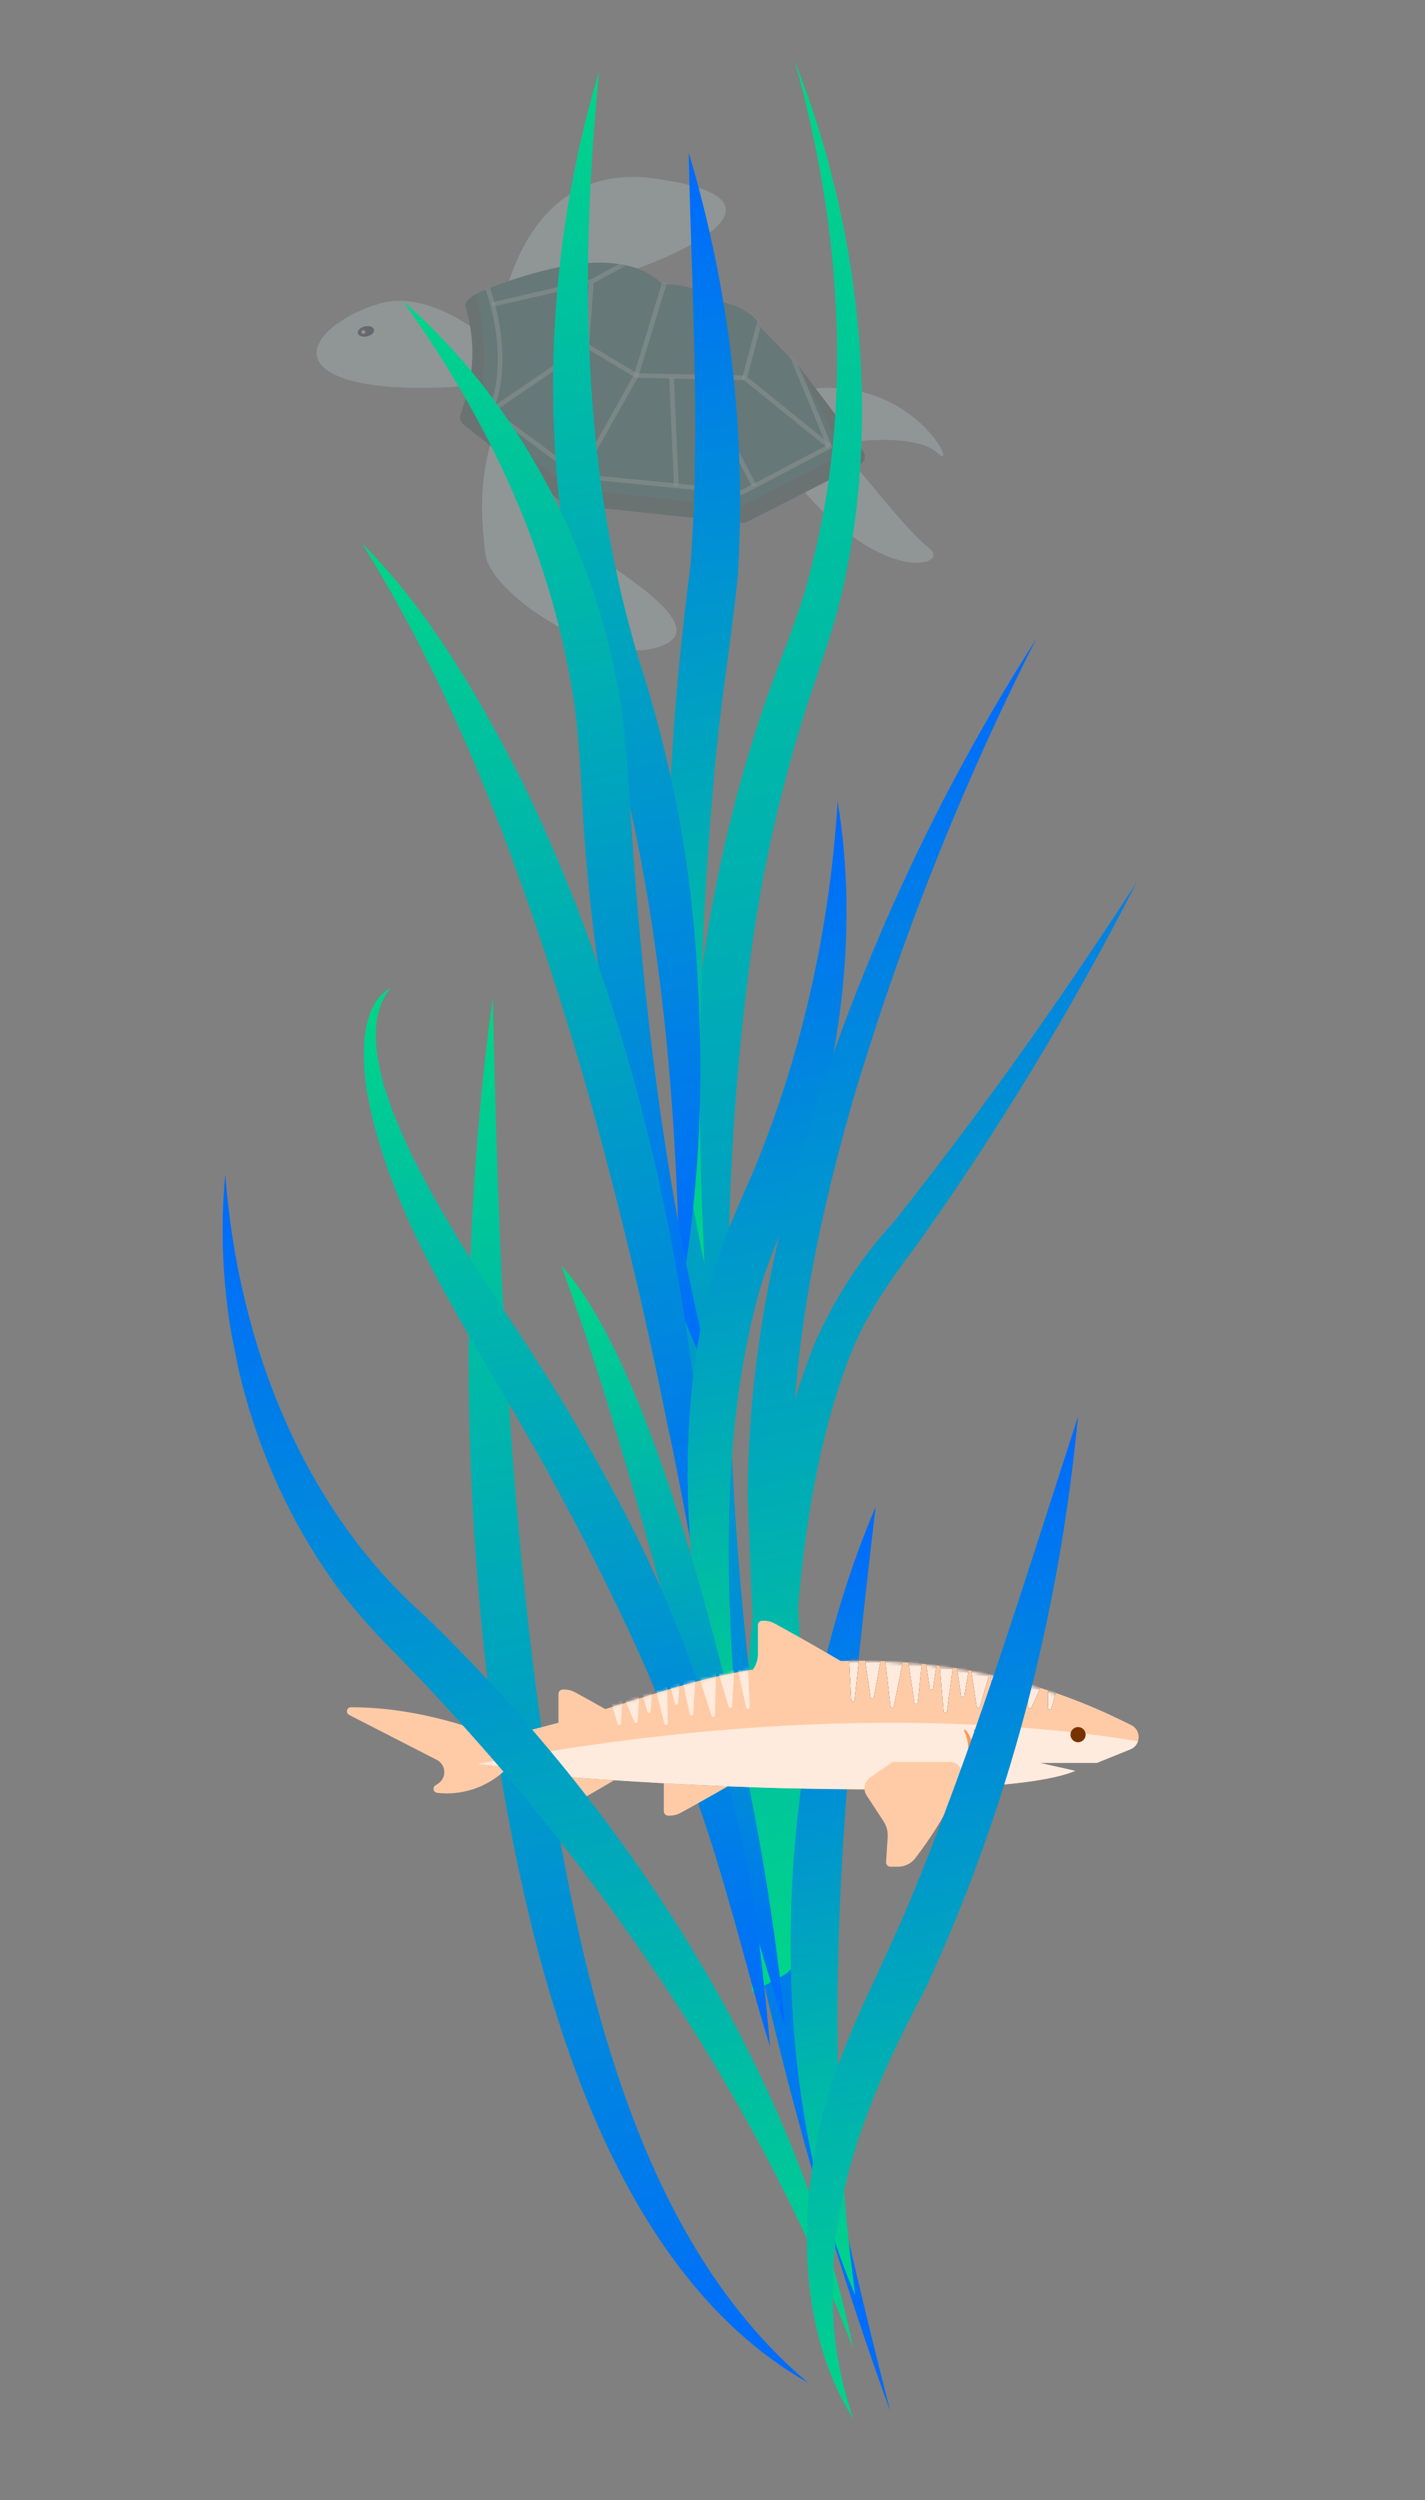 <svg width="423" height="742" viewBox="0 0 423 742" fill="none" xmlns="http://www.w3.org/2000/svg">
<rect x="0" y="0" width="423" height="742" fill="#808080" stroke="none"/>
<g opacity="0.2">
<path d="M172.067 161.731C158.074 152.488 158.774 143.382 160.873 139.984C158.308 130.243 152.058 113.752 147.58 125.712C141.983 140.663 142.683 152.896 144.082 164.449C145.481 176.002 176.964 197.069 194.455 192.312C211.945 187.555 189.557 173.284 172.067 161.731Z" fill="#D4EFEE"/>
<path d="M194.456 52.996C236.993 58.977 205.183 74.517 183.961 81.539L146.182 124.353C144.549 98.076 151.919 47.016 194.456 52.996Z" fill="#D4EFEE"/>
<path d="M278.411 134.547C273.373 129.654 259.521 130.243 253.224 131.149L241.506 115.308C272.289 112.59 284.707 140.663 278.411 134.547Z" fill="#D4EFEE"/>
<path d="M275.704 162.58C270.015 158.332 257.639 142.488 252.524 136.586L235.61 142.145C261.62 174.642 282.792 167.873 275.704 162.58Z" fill="#D4EFEE"/>
<path d="M113.144 89.986C124.898 86.724 138.564 95.422 143.928 100.18L146.027 113.771C135.765 115.131 112.305 116.626 100.551 111.733C85.859 105.616 98.452 94.063 113.144 89.986Z" fill="#D4EFEE"/>
<path fill-rule="evenodd" clip-rule="evenodd" d="M143.75 86.209C142.263 86.611 138.319 88.591 138.058 90.581C140.282 98.38 142.066 108.001 136.714 122.993C136.327 124.077 136.679 125.281 137.595 126.003L166.942 149.147C167.359 149.476 167.865 149.681 168.4 149.737L220.106 155.183C220.654 155.241 221.208 155.139 221.697 154.891L255.237 137.874C255.904 137.535 256.403 136.949 256.621 136.247C256.839 135.546 256.757 134.789 256.395 134.147L237.127 108.672C236.602 108.501 234.149 106.919 235.2 106.919C233.848 107.644 235.381 108.226 236.124 109.543L250.119 134.33L219.866 149.68L169.819 144.41L142.62 122.959C147.673 107.65 146.662 96.999 144.32 88.783C143.907 87.334 145.237 85.806 143.75 86.209Z" fill="#14403E"/>
<path d="M196.647 84.455C192.736 80.102 186.17 78.56 183.375 78.333C169.964 76.157 149.381 83.548 141.464 87.176C145.376 103.5 143.094 117.785 141.464 123.226L169.405 144.992L219.699 150.434L250.434 134.789L237.162 108.942L225.985 97.379C223.191 91.393 215.042 89.443 211.316 89.216C207.405 84.863 199.907 84.228 196.647 84.455Z" fill="#005955"/>
<mask id="mask0_1597_5988" style="mask-type:alpha" maskUnits="userSpaceOnUse" x="141" y="77" width="110" height="74">
<path d="M196.555 84.258C192.637 79.908 186.06 78.368 183.262 78.141C169.829 75.967 149.214 83.352 141.284 86.976C145.202 103.286 142.917 117.558 141.284 122.994L169.269 144.741L219.642 150.178L250.426 134.547L237.133 108.723L225.939 97.17C223.14 91.19 214.978 89.241 211.247 89.015C207.329 84.665 199.82 84.031 196.555 84.258Z" fill="#98DFDC"/>
</mask>
<g mask="url(#mask0_1597_5988)">
<path fill-rule="evenodd" clip-rule="evenodd" d="M225.262 93.602L220.253 112.368L245.78 133.031L246.676 131.987L221.83 111.875L226.616 93.943L225.262 93.602Z" fill="#D4EFEE" fill-opacity="0.5"/>
<path fill-rule="evenodd" clip-rule="evenodd" d="M209.855 87.562L206.326 112.24L223.217 144.371L224.464 143.753L207.773 112.003L211.241 87.749L209.855 87.562Z" fill="#D4EFEE" fill-opacity="0.5"/>
<path fill-rule="evenodd" clip-rule="evenodd" d="M147.704 108.881C147.431 115.117 146.076 119.491 144.894 121.266L144.543 121.794L171.8 142L220.485 146.798L247.109 132.819L235.683 105.073L234.384 105.578L245.346 132.199L220.198 145.403L172.335 140.687L146.398 121.46C147.664 119.176 148.848 114.761 149.102 108.939C149.379 102.579 148.552 94.454 145.446 85.402L144.118 85.832C147.169 94.722 147.974 102.681 147.704 108.881Z" fill="#D4EFEE" fill-opacity="0.5"/>
<path fill-rule="evenodd" clip-rule="evenodd" d="M176.235 83.994L188.497 77.377L187.818 76.189L175.309 82.939L146.018 89.713L146.342 91.035L174.799 84.454L173.491 102.236L145.779 121.079L146.581 122.192L174.839 102.978L176.235 83.994ZM198.623 81.732L197.281 81.347L188.207 111.18L171.452 141.018L172.68 141.669L189.507 111.703L198.623 81.732Z" fill="#D4EFEE" fill-opacity="0.5"/>
<path fill-rule="evenodd" clip-rule="evenodd" d="M189.063 110.766L174.533 102.029L173.797 103.185L188.651 112.117L221.025 112.801L221.055 111.442L189.063 110.766Z" fill="#D4EFEE" fill-opacity="0.5"/>
<path fill-rule="evenodd" clip-rule="evenodd" d="M198.655 112.15L200.054 144.091L201.452 144.033L200.053 112.092L198.655 112.15Z" fill="#D4EFEE" fill-opacity="0.5"/>
</g>
<ellipse rx="2.459" ry="1.519" transform="matrix(-0.974 0.228 0.241 0.971 108.622 98.353)" fill="#000C2A"/>
<ellipse rx="0.594" ry="0.536" transform="matrix(-0.974 0.228 0.241 0.971 107.865 98.53)" fill="#E3E8F4"/>
</g>
<g clip-path="url(#clip0_1597_5988)">
<path d="M235.831 17.88C249.85 67.59 253.369 121.124 240.554 169.401C237.227 183.121 231.298 196.184 226.791 209.466C219.813 230.084 214.381 251.464 210.551 273.381C187.344 416.508 214.399 578.1 264.259 715.615C227.665 572.629 202.915 421.548 223.739 277.143C226.933 255.824 231.654 234.964 237.855 214.777C241.854 201.395 247.625 187.415 250.489 173.246C261.564 123.188 255.073 66.462 235.831 17.88Z" fill="url(#paint0_linear_1597_5988)"/>
<path d="M204.428 45.261C205.276 86.767 208.05 127.441 204.951 168.02C196.138 235.306 194.381 306.82 209.131 375.119C206.629 326.99 207.555 278.963 211.9 231.531C213.449 210.886 216.904 191.854 219.05 170.614C221.577 128.661 216.599 85.988 204.428 45.261Z" fill="url(#paint1_linear_1597_5988)"/>
<path d="M177.733 21.606C160.495 79.048 158.767 145.473 177.946 205.758C181.267 216.469 184.326 227.301 186.792 238.321C197.581 286.958 201.15 336.213 201.852 386.049C207.218 356.016 209.034 325.012 207.249 293.873C206.001 262.392 200.6 231.007 191.235 200.824C172.613 143.002 171.923 81.066 177.816 21.589L177.733 21.606Z" fill="url(#paint2_linear_1597_5988)"/>
<path d="M119.491 89.234C143.667 122.82 162.079 160.659 169.371 202.246C171.768 214.059 172.493 231.769 173.168 243.864C175.075 272.751 179.134 301.553 185.3 329.942C191.514 358.16 199.64 386.464 212.197 412.142C197.873 356.971 191.074 300.138 187.298 243.64C186.985 238.282 186.292 227.512 185.807 222.155C181.563 170.699 155.826 120.657 119.463 89.239L119.491 89.234Z" fill="url(#paint3_linear_1597_5988)"/>
<path d="M107.447 161.242C137.227 209.006 156.606 263.49 172.825 318.242C182.588 352.212 191.221 388.105 198.104 422.727C202.656 443.32 206.282 466.133 210.807 486.732C210.742 472.276 210.122 457.764 209.384 443.242C203.481 370.606 186.841 297.236 155.041 232.024C141.899 206.296 126.989 180.758 107.447 161.242Z" fill="url(#paint4_linear_1597_5988)"/>
<path d="M248.646 237.831C246.303 275.836 238.019 312.579 224.197 346.275C219.453 357.403 213.733 369.373 210.693 381.68C198.057 431.682 204.823 488.353 221.179 538.266C216.211 487.77 212.142 435.059 224.249 387.536C227.065 375.681 232.412 364.701 236.517 353.398C249.06 317.781 255.158 277.272 248.646 237.831Z" fill="url(#paint5_linear_1597_5988)"/>
<path d="M337.358 261.945C314.612 297.057 290.73 330.672 265.196 362.791C255.646 373.108 247.728 385.305 241.761 398.89C220.108 453.806 219.271 518.119 222.391 579.019L223.231 591.217L232.551 586.242C236.337 584.253 237.173 578.899 237.795 574.47C239.203 559.077 239.582 543.503 238.93 527.886C238.377 501.975 236.934 475.635 235.342 449.833C233.505 407.411 241.859 366.003 253.118 326.75C267.367 278.877 285.593 232.994 307.549 189.722C290.28 216.688 275.033 245.406 261.961 275.586C240.047 327.099 222.339 383.077 221.955 442.69C222.96 479.454 225.802 516.082 224.979 552.607C225.017 559.798 224.548 566.942 223.575 573.967C224.208 572.752 225.14 571.799 226.26 571.22L236.338 578.459C234.281 548.702 234.142 518.952 235.924 489.462C237.888 460.397 241.705 430.99 251.404 404.693C256.298 391.196 263.537 380.917 271.878 369.839C296.047 335.962 317.932 299.901 337.358 261.945H337.358Z" fill="url(#paint6_linear_1597_5988)"/>
<path d="M259.919 447.218C231.776 513.141 223.605 610.455 253.9 681.258C242.998 601.945 250.815 524.661 259.919 447.218Z" fill="url(#paint7_linear_1597_5988)"/>
<path d="M166.655 375.781C186.104 428.851 199.749 486.381 215.879 543.408C221.223 563.277 226.985 582.77 233.123 601.749C230.124 571.182 224.86 539.578 217.612 508.618C206.02 459.85 187.665 398.853 166.743 375.763L166.655 375.781Z" fill="url(#paint8_linear_1597_5988)"/>
<path d="M239.905 707.173C187.233 662.835 171.559 582.491 160.843 513.712C150.659 441.471 147.825 368.687 146.263 295.949C136.553 367.933 136.747 441.99 146.839 515.402C157.425 584.817 179.766 673.126 239.905 707.173Z" fill="url(#paint9_linear_1597_5988)"/>
<path d="M115.705 293.273C106.973 298.603 107.326 313.068 108.833 323.605C114.638 356.311 132.815 385.219 148.626 412.506C162.868 436.293 175.941 460.954 187.775 486.357C199.448 511.881 209.153 538.448 216.766 565.727C220.812 579.442 224.181 593.498 228.577 607.379C227.315 592.963 225.792 578.668 223.629 564.334C216.511 520.854 202.076 478.91 181.175 440.971C174.389 428.32 167.23 415.948 159.475 404.036C146.025 382.301 96.924 316.534 115.821 293.419L115.705 293.273Z" fill="url(#paint10_linear_1597_5988)"/>
<g clip-path="url(#clip1_1597_5988)">
<path d="M335.828 511.988C320.576 504.36 281.462 486.11 223.498 495.472C195.502 499.998 179.288 509.882 136.761 517.923C133.189 518.599 134.1 524.277 137.713 524.633C199.8 530.94 297.064 534.8 319.181 525.536L308.66 523.188L325.585 523.188L335.545 519.157C336.246 518.874 336.851 518.393 337.286 517.774C337.722 517.154 337.969 516.422 337.999 515.664C338.029 514.907 337.84 514.157 337.455 513.505C337.07 512.852 336.505 512.326 335.828 511.988Z" fill="#FFCBA6"/>
<path d="M337.794 516.762C337.619 517.303 337.326 517.798 336.937 518.212C336.548 518.626 336.073 518.949 335.545 519.157L325.585 523.188L308.66 523.188L319.181 525.562C310.364 529.257 289.6 530.862 263.884 531.058C253.466 531.012 242.548 530.878 231.456 530.677C199.707 529.773 165.251 527.456 137.713 524.659C137.59 524.659 137.471 524.612 137.353 524.591C137.835 524.333 138.357 524.159 138.897 524.075C233.51 505.598 301.897 510.909 337.794 516.762Z" fill="#FFEBDD"/>
<path d="M320.015 517.061C318.773 517.061 317.766 516.051 317.766 514.806C317.766 513.56 318.773 512.55 320.015 512.55C321.258 512.55 322.265 513.56 322.265 514.806C322.265 516.051 321.258 517.061 320.015 517.061Z" fill="#783200"/>
<path d="M294.66 525.556C298.263 523.079 298.412 516.478 295.37 513.386C295.326 513.346 295.27 513.323 295.21 513.32C295.151 513.317 295.093 513.334 295.045 513.369C294.997 513.405 294.963 513.455 294.948 513.513C294.933 513.571 294.938 513.632 294.963 513.686C296.729 517.299 296.657 522.104 294.66 525.556Z" fill="#FF9950"/>
<path d="M291.731 525.556C295.303 523.079 295.478 516.478 292.436 513.386C292.392 513.346 292.336 513.323 292.276 513.32C292.217 513.317 292.159 513.334 292.111 513.369C292.063 513.405 292.029 513.455 292.014 513.513C291.999 513.571 292.005 513.632 292.029 513.686C293.8 517.299 293.723 522.104 291.731 525.556Z" fill="#FF9950"/>
<path d="M288.797 525.557C292.374 523.079 292.549 516.478 289.502 513.386C289.46 513.342 289.402 513.315 289.341 513.31C289.28 513.305 289.219 513.322 289.17 513.359C289.121 513.396 289.087 513.449 289.074 513.509C289.061 513.569 289.071 513.632 289.101 513.686C290.866 517.299 290.794 522.104 288.797 525.557Z" fill="#FF9950"/>
<path d="M285.863 525.556C289.466 523.079 289.615 516.478 286.573 513.386C286.529 513.346 286.473 513.323 286.414 513.32C286.354 513.317 286.296 513.334 286.248 513.369C286.2 513.405 286.166 513.455 286.151 513.513C286.136 513.571 286.142 513.632 286.167 513.686C287.932 517.299 287.86 522.104 285.863 525.556Z" fill="#FF9950"/>
<path d="M264.337 554L266.571 554C267.567 553.998 268.549 553.767 269.441 553.324C270.334 552.881 271.113 552.238 271.718 551.445C275.363 546.666 282.898 536.044 285.297 527.043C285.424 526.551 285.436 526.036 285.333 525.538C285.23 525.04 285.015 524.573 284.704 524.172C284.393 523.77 283.994 523.446 283.538 523.223C283.082 523.001 282.582 522.886 282.075 522.888L264.934 522.888L258.284 527.533C257.455 528.11 256.884 528.989 256.692 529.982C256.499 530.974 256.701 532.003 257.254 532.849L262.283 540.534C263.183 541.908 263.611 543.539 263.503 545.179L263.03 552.643C263.022 552.819 263.05 552.995 263.113 553.16C263.175 553.325 263.27 553.476 263.392 553.603C263.515 553.73 263.662 553.831 263.824 553.899C263.986 553.967 264.161 554.001 264.337 554Z" fill="#FFCBA6"/>
<path d="M223.498 495.493C224.463 494.149 224.982 492.534 224.981 490.879L224.981 482.301C224.982 481.955 225.12 481.624 225.364 481.381C225.608 481.137 225.939 481 226.283 481L226.798 481C227.876 481 228.938 481.27 229.886 481.785C232.944 483.446 240.649 487.699 251.412 494.022C242.088 494.003 232.769 494.494 223.498 495.493Z" fill="#FFCBA6"/>
<path d="M165.74 511.905C165.74 511.709 165.766 511.503 165.766 511.301L165.766 502.723C165.768 502.378 165.905 502.047 166.149 501.803C166.393 501.56 166.724 501.423 167.068 501.423L167.583 501.423C168.662 501.423 169.723 501.693 170.672 502.207C172.458 503.178 175.819 505.031 180.451 507.663C175.64 508.929 170.737 510.343 165.74 511.905Z" fill="#FFCBA6"/>
<path d="M182.274 528.349C175.989 532.096 171.464 534.604 169.812 535.492C169.376 535.729 168.888 535.853 168.391 535.853L168.165 535.853C168.086 535.853 168.009 535.838 167.936 535.807C167.864 535.777 167.798 535.733 167.743 535.678C167.687 535.622 167.643 535.556 167.613 535.483C167.583 535.411 167.568 535.333 167.568 535.254L167.568 531.316C167.568 530.702 167.413 530.097 167.116 529.56C166.818 529.023 166.389 528.57 165.869 528.245L163.918 527.027C169.905 527.476 176.045 527.92 182.274 528.349Z" fill="#FFCBA6"/>
<path d="M216.055 530.135C209.173 534.093 204.247 536.808 201.952 538.057C201.003 538.571 199.942 538.841 198.863 538.842L198.349 538.842C198.005 538.842 197.675 538.705 197.431 538.461C197.188 538.217 197.051 537.886 197.051 537.541L197.051 529.221C203.388 529.572 209.745 529.897 216.055 530.135Z" fill="#FFCBA6"/>
<path d="M104.189 506.672C126.147 506.672 145.275 514.573 150.942 517.071C148.703 517.918 142.109 518.377 139.834 519.296C136.746 520.545 137.384 523.064 140.709 523.425C144.034 523.786 147.437 524.091 150.942 524.405C143.02 532.333 134.239 532.596 129.745 532.065C129.5 532.038 129.268 531.935 129.083 531.771C128.898 531.607 128.769 531.389 128.712 531.148C128.656 530.907 128.675 530.654 128.768 530.424C128.861 530.195 129.023 530 129.231 529.866L130.023 529.35C130.625 528.963 131.114 528.423 131.441 527.786C131.768 527.149 131.921 526.436 131.886 525.721C131.85 525.005 131.627 524.311 131.239 523.71C130.85 523.108 130.31 522.62 129.673 522.295L103.649 508.958C103.402 508.839 103.203 508.639 103.085 508.392C102.967 508.144 102.938 507.864 103.001 507.597C103.064 507.33 103.216 507.092 103.432 506.924C103.648 506.756 103.915 506.667 104.189 506.672Z" fill="#FFCBA6"/>
<mask id="mask1_1597_5988" style="mask-type:alpha" maskUnits="userSpaceOnUse" x="134" y="492" width="205" height="40">
<path d="M335.828 511.988C320.576 504.36 281.462 486.11 223.498 495.472C195.502 499.998 179.288 509.882 136.761 517.923C133.189 518.599 134.1 524.277 137.713 524.633C199.8 530.94 297.063 534.8 319.181 525.536L308.66 523.188L325.585 523.188L335.545 519.157C336.246 518.874 336.851 518.393 337.286 517.774C337.721 517.154 337.969 516.422 337.999 515.664C338.029 514.907 337.84 514.157 337.455 513.505C337.069 512.852 336.504 512.326 335.828 511.988Z" fill="#FFCBA6"/>
</mask>
<g mask="url(#mask1_1597_5988)">
<path d="M183.809 511.419L181.006 501.81L177.517 493.338L221.04 482.448L222.022 506.691L217.915 488.154L216.8 506.37L212.189 491.046L211.705 509.006L206.263 492.156L205.255 508.609L201.655 491.873L200.828 505.388L197.572 493.096L197.685 511.388L193.489 494.32L192.661 507.835L189.623 497.031L188.778 510.84L184.475 500.548L183.809 511.419Z" fill="#FFEBDD" stroke="#FFEBDD" stroke-linejoin="round"/>
</g>
<mask id="mask2_1597_5988" style="mask-type:alpha" maskUnits="userSpaceOnUse" x="134" y="492" width="205" height="40">
<path d="M335.828 511.988C320.576 504.36 281.462 486.11 223.498 495.472C195.502 499.998 179.288 509.882 136.761 517.923C133.189 518.599 134.1 524.277 137.713 524.633C199.8 530.94 297.063 534.8 319.181 525.536L308.66 523.188L325.585 523.188L335.545 519.157C336.246 518.874 336.851 518.393 337.286 517.774C337.721 517.154 337.969 516.422 337.999 515.664C338.029 514.907 337.84 514.157 337.455 513.505C337.069 512.852 336.504 512.326 335.828 511.988Z" fill="#FFCBA6"/>
</mask>
<g mask="url(#mask2_1597_5988)">
<path d="M295.968 506.622L298.709 492.015L300.174 506.672L305.568 492.095L305.725 506.565L311.465 493.912L311.606 506.842L316.325 490.313L251.599 475.446L253.168 504.473L255.681 481.971L258.911 503.612L262.334 484.899L264.837 506.292L269.013 485.683L271.931 505.229L274.08 484.923L276.476 500.979L278.732 486.01L280.611 507.853L283.383 487.097L285.78 503.153L287.958 489.98L290.407 506.385L294.04 493.708L295.968 506.622Z" fill="#000C2A" stroke="black" stroke-linejoin="round"/>
</g>
<mask id="mask3_1597_5988" style="mask-type:alpha" maskUnits="userSpaceOnUse" x="134" y="492" width="205" height="40">
<path d="M335.828 511.988C320.576 504.36 281.462 486.11 223.498 495.472C195.502 499.998 179.288 509.882 136.761 517.923C133.189 518.599 134.1 524.277 137.713 524.633C199.8 530.94 297.063 534.8 319.181 525.536L308.66 523.188L325.585 523.188L335.545 519.157C336.246 518.874 336.851 518.393 337.286 517.774C337.721 517.154 337.969 516.422 337.999 515.664C338.029 514.907 337.84 514.157 337.455 513.505C337.069 512.852 336.504 512.326 335.828 511.988Z" fill="#FFCBA6"/>
</mask>
<g mask="url(#mask3_1597_5988)">
<path d="M295.968 506.622L298.709 492.015L300.174 506.672L305.568 492.095L305.725 506.565L311.465 493.912L311.606 506.842L316.325 490.313L251.599 475.446L253.168 504.473L255.681 481.971L258.911 503.612L262.334 484.899L264.837 506.292L269.013 485.683L271.931 505.229L274.08 484.923L276.476 500.979L278.732 486.01L280.611 507.853L283.383 487.097L285.78 503.153L287.958 489.98L290.407 506.385L294.04 493.708L295.968 506.622Z" fill="#FFEBDD" stroke="#FFEBDD" stroke-linejoin="round"/>
</g>
</g>
<path d="M66.873 348.453C64.811 370.206 66.804 392.526 72.718 413.914C78.632 435.302 88.332 455.262 101.164 472.456C106.453 479.194 112.11 485.53 118.097 491.417C129.329 502.929 140.069 514.845 150.674 527.229C192.336 576.987 229.257 633.637 253.293 697.069C235.881 612.267 184.058 535.769 126.421 479.834C90.294 448.164 70.623 399.026 66.873 348.453Z" fill="url(#paint11_linear_1597_5988)"/>
<path d="M320.048 420.275C304.16 469.243 289.18 518.298 269.776 564.93C259.927 588.649 246.631 610.797 242.073 637.541C236.991 663.545 238.708 694.912 253.317 717.835C248.936 705.34 246.867 692.063 247.255 678.913C247.241 646.183 260.514 616.992 274.583 590.452C298.898 538.17 314.309 480.412 320.022 420.145L320.048 420.275Z" fill="url(#paint12_linear_1597_5988)"/>
</g>
<defs>
<linearGradient id="paint0_linear_1597_5988" x1="177.86" y1="29.645" x2="314.984" y2="705.321" gradientUnits="userSpaceOnUse">
<stop stop-color="#00D688"/>
<stop offset="1" stop-color="#0069FF"/>
</linearGradient>
<linearGradient id="paint1_linear_1597_5988" x1="175.249" y1="51.183" x2="239.729" y2="368.909" gradientUnits="userSpaceOnUse">
<stop stop-color="#0069FF"/>
<stop offset="1" stop-color="#00D688"/>
</linearGradient>
<linearGradient id="paint2_linear_1597_5988" x1="153.839" y1="26.455" x2="225.829" y2="381.183" gradientUnits="userSpaceOnUse">
<stop stop-color="#00D688"/>
<stop offset="1" stop-color="#0069FF"/>
</linearGradient>
<linearGradient id="paint3_linear_1597_5988" x1="139.015" y1="85.271" x2="205.622" y2="413.476" gradientUnits="userSpaceOnUse">
<stop stop-color="#00D688"/>
<stop offset="1" stop-color="#0069FF"/>
</linearGradient>
<linearGradient id="paint4_linear_1597_5988" x1="131.388" y1="156.383" x2="198.92" y2="489.144" gradientUnits="userSpaceOnUse">
<stop stop-color="#00D688"/>
<stop offset="1" stop-color="#0069FF"/>
</linearGradient>
<linearGradient id="paint5_linear_1597_5988" x1="204.971" y1="246.695" x2="262.444" y2="529.891" gradientUnits="userSpaceOnUse">
<stop stop-color="#0069FF"/>
<stop offset="1" stop-color="#00D688"/>
</linearGradient>
<linearGradient id="paint6_linear_1597_5988" x1="235.205" y1="204.404" x2="310.127" y2="573.582" gradientUnits="userSpaceOnUse">
<stop stop-color="#0069FF"/>
<stop offset="1" stop-color="#00D688"/>
</linearGradient>
<linearGradient id="paint7_linear_1597_5988" x1="232.04" y1="452.876" x2="277.42" y2="676.485" gradientUnits="userSpaceOnUse">
<stop stop-color="#0069FF"/>
<stop offset="1" stop-color="#00D688"/>
</linearGradient>
<linearGradient id="paint8_linear_1597_5988" x1="178.338" y1="373.41" x2="225.013" y2="603.395" gradientUnits="userSpaceOnUse">
<stop stop-color="#00D688"/>
<stop offset="1" stop-color="#0069FF"/>
</linearGradient>
<linearGradient id="paint9_linear_1597_5988" x1="129.609" y1="299.329" x2="213.468" y2="712.539" gradientUnits="userSpaceOnUse">
<stop stop-color="#00D688"/>
<stop offset="1" stop-color="#0069FF"/>
</linearGradient>
<linearGradient id="paint10_linear_1597_5988" x1="134.977" y1="289.362" x2="200.667" y2="613.043" gradientUnits="userSpaceOnUse">
<stop stop-color="#00D688"/>
<stop offset="1" stop-color="#0069FF"/>
</linearGradient>
<linearGradient id="paint11_linear_1597_5988" x1="118.63" y1="337.949" x2="193.955" y2="709.112" gradientUnits="userSpaceOnUse">
<stop stop-color="#0069FF"/>
<stop offset="1" stop-color="#00D688"/>
</linearGradient>
<linearGradient id="paint12_linear_1597_5988" x1="256.329" y1="433.071" x2="311.715" y2="705.984" gradientUnits="userSpaceOnUse">
<stop stop-color="#0069FF"/>
<stop offset="1" stop-color="#00D688"/>
</linearGradient>
<clipPath id="clip0_1597_5988">
<rect width="289.991" height="697.486" fill="white" transform="matrix(-0.98 0.199 0.199 0.98 284.197 0)"/>
</clipPath>
<clipPath id="clip1_1597_5988">
<rect width="235" height="73" fill="white" transform="matrix(-1 2.74872e-09 2.74872e-09 1 338 481)"/>
</clipPath>
</defs>
</svg>
